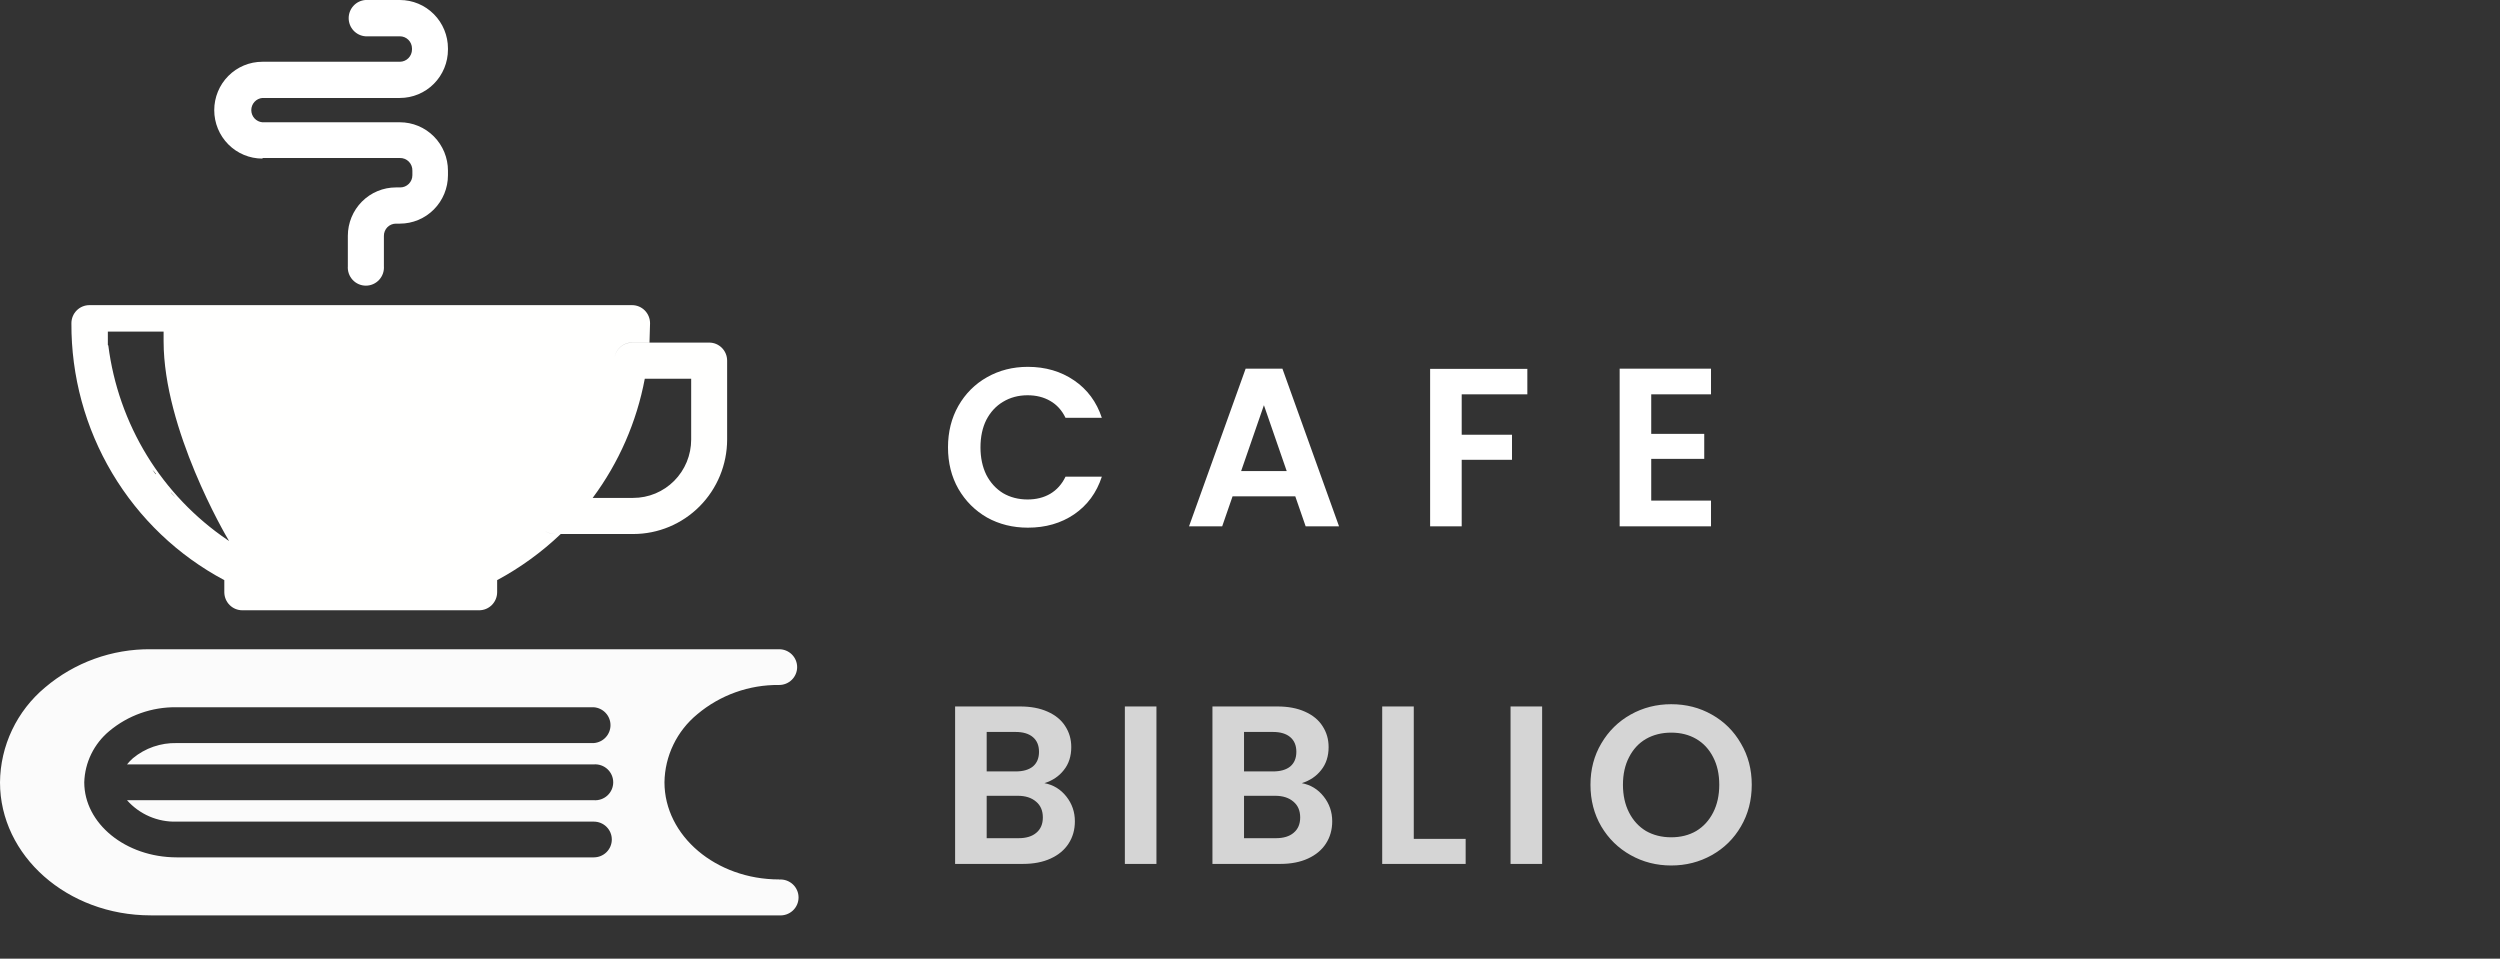 <svg width="266" height="102" viewBox="0 0 266 102" fill="none" xmlns="http://www.w3.org/2000/svg">
<rect x="0" y="0" width="266" height="102" fill="#333333" stroke="none"/>
<path d="M82.904 93.572C76.178 93.572 70.699 88.936 70.699 83.232C70.719 81.848 71.042 80.485 71.644 79.237C72.245 77.989 73.112 76.885 74.184 76.003C76.618 73.951 79.714 72.842 82.904 72.882C83.411 72.882 83.897 72.681 84.256 72.325C84.614 71.968 84.816 71.484 84.816 70.98C84.816 70.476 84.614 69.992 84.256 69.636C83.897 69.279 83.411 69.079 82.904 69.079H16.039C11.92 69.041 7.927 70.485 4.794 73.146C3.309 74.384 2.111 75.927 1.283 77.671C0.455 79.414 0.018 81.314 0 83.242C0 91.051 7.156 97.395 16.039 97.395H82.904C83.168 97.414 83.432 97.379 83.682 97.292C83.931 97.205 84.159 97.068 84.353 96.889C84.546 96.71 84.701 96.493 84.806 96.252C84.912 96.011 84.966 95.751 84.966 95.489C84.966 95.226 84.912 94.966 84.806 94.725C84.701 94.484 84.546 94.268 84.353 94.089C84.159 93.91 83.931 93.772 83.682 93.685C83.432 93.598 83.168 93.563 82.904 93.582V93.572ZM8.965 83.232C8.997 82.187 9.251 81.162 9.711 80.222C10.171 79.283 10.826 78.451 11.633 77.782C13.635 76.11 16.175 75.211 18.789 75.251H63.175C63.659 75.286 64.112 75.502 64.442 75.855C64.773 76.209 64.957 76.674 64.957 77.157C64.957 77.64 64.773 78.105 64.442 78.458C64.112 78.812 63.659 79.028 63.175 79.063H18.789C17.098 79.025 15.45 79.595 14.148 80.67C13.919 80.873 13.707 81.094 13.514 81.331H63.185C63.449 81.311 63.713 81.347 63.962 81.434C64.212 81.521 64.44 81.658 64.634 81.837C64.827 82.016 64.981 82.233 65.087 82.473C65.192 82.714 65.247 82.974 65.247 83.237C65.247 83.5 65.192 83.76 65.087 84.001C64.981 84.241 64.827 84.458 64.634 84.637C64.44 84.816 64.212 84.953 63.962 85.04C63.713 85.127 63.449 85.162 63.185 85.143H13.514C14.171 85.885 14.984 86.474 15.896 86.868C16.808 87.262 17.795 87.451 18.789 87.421H63.185C63.692 87.421 64.178 87.621 64.537 87.978C64.895 88.334 65.097 88.818 65.097 89.322C65.097 89.826 64.895 90.31 64.537 90.667C64.178 91.023 63.692 91.224 63.185 91.224H18.789C13.371 91.213 8.965 87.634 8.965 83.232Z" fill="#FBFBFB"/>
<path d="M23.867 61.727V63.018C23.87 63.527 24.073 64.014 24.431 64.373C24.79 64.732 25.275 64.933 25.78 64.933H50.983C51.489 64.933 51.974 64.732 52.332 64.373C52.691 64.014 52.894 63.527 52.896 63.018V61.727C55.359 60.402 57.634 58.752 59.663 56.819H59.052C58.671 56.824 58.297 56.71 57.984 56.492C58.3 56.705 58.672 56.819 59.052 56.819H67.385C70.031 56.817 72.569 55.757 74.44 53.873C76.311 51.989 77.364 49.434 77.367 46.769V38.368C77.367 37.86 77.166 37.373 76.809 37.013C76.453 36.654 75.969 36.452 75.464 36.452H67.253C66.814 36.453 66.389 36.606 66.05 36.886C65.71 37.166 65.478 37.556 65.391 37.989C65.476 37.554 65.707 37.162 66.047 36.88C66.386 36.598 66.813 36.443 67.253 36.442H69.105C69.105 35.766 69.166 35.069 69.166 34.393C69.166 33.882 68.964 33.392 68.605 33.031C68.247 32.67 67.76 32.467 67.253 32.467H9.511C9.004 32.467 8.517 32.67 8.158 33.031C7.8 33.392 7.598 33.882 7.598 34.393C7.57 40.011 9.071 45.53 11.94 50.349C14.808 55.168 18.934 59.103 23.867 61.727ZM17.183 51.215L17.59 51.707L17.183 51.215ZM18.2 52.404C18.353 52.578 18.516 52.742 18.668 52.906C18.485 52.742 18.322 52.578 18.17 52.404H18.2ZM19.218 53.541C19.381 53.715 19.564 53.879 19.747 54.043C19.584 53.879 19.401 53.715 19.238 53.541H19.218ZM65.075 38.112H65.269H65.075C64.515 42.283 62.988 46.262 60.619 49.73C62.999 46.266 64.533 42.286 65.096 38.112H65.075ZM60.364 50.14L60.253 50.293L60.364 50.14ZM73.541 40.294V46.769C73.541 47.585 73.381 48.393 73.071 49.147C72.76 49.901 72.305 50.586 71.731 51.163C71.158 51.739 70.477 52.196 69.728 52.508C68.978 52.819 68.175 52.979 67.365 52.977H63.061C65.846 49.231 67.743 44.892 68.606 40.294H73.541ZM11.475 36.708V36.309V35.284H17.407C17.407 35.622 17.407 35.95 17.407 36.309C17.407 45.652 23.959 56.891 24.376 57.567L24.285 57.506L24.183 57.434C23.725 57.147 23.288 56.86 22.86 56.553C23.288 56.86 23.725 57.147 24.183 57.434C20.734 55.093 17.82 52.038 15.638 48.473C13.455 44.907 12.053 40.914 11.525 36.76V37.016C11.52 36.93 11.52 36.845 11.525 36.76L11.475 36.708ZM20.317 54.617L20.907 55.108L20.317 54.617ZM21.507 55.641L22.199 56.154L21.507 55.641ZM16.552 50.447C16.44 50.293 16.318 50.14 16.216 49.986C16.369 50.129 16.491 50.283 16.603 50.437L16.552 50.447ZM15.636 49.105L15.372 48.695L15.636 49.105ZM14.832 47.691L14.639 47.353L14.832 47.691ZM14.09 46.236C14.09 46.144 13.998 46.062 13.957 45.97C14.008 46.062 14.049 46.144 14.1 46.236H14.09ZM13.428 44.751C13.428 44.679 13.367 44.617 13.347 44.556C13.326 44.495 13.408 44.679 13.438 44.751H13.428ZM12.858 43.224C12.858 43.224 12.858 43.142 12.858 43.101C12.858 43.06 12.858 43.183 12.869 43.224H12.858ZM12.39 41.677C12.386 41.654 12.386 41.629 12.39 41.605C12.389 41.63 12.393 41.654 12.401 41.677H12.39Z" fill="#FFFFFE"/>
<path d="M27.953 16.811H42.546C42.723 16.806 42.899 16.838 43.063 16.905C43.227 16.971 43.376 17.071 43.5 17.197C43.625 17.323 43.722 17.474 43.787 17.64C43.852 17.805 43.882 17.982 43.877 18.16V18.644C43.877 18.988 43.741 19.319 43.499 19.562C43.257 19.805 42.929 19.942 42.587 19.942H42.127C40.77 19.942 39.468 20.485 38.508 21.451C37.549 22.417 37.01 23.727 37.01 25.093V28.317C36.99 28.582 37.026 28.849 37.113 29.1C37.201 29.351 37.339 29.581 37.519 29.776C37.699 29.971 37.917 30.127 38.16 30.233C38.402 30.34 38.664 30.394 38.928 30.394C39.193 30.394 39.455 30.34 39.697 30.233C39.94 30.127 40.158 29.971 40.338 29.776C40.518 29.581 40.656 29.351 40.744 29.1C40.831 28.849 40.867 28.582 40.847 28.317V25.093C40.846 24.923 40.878 24.754 40.942 24.597C41.005 24.439 41.099 24.296 41.218 24.175C41.337 24.055 41.479 23.959 41.635 23.894C41.791 23.828 41.958 23.795 42.127 23.795H42.546C43.903 23.795 45.205 23.252 46.164 22.286C47.124 21.32 47.663 20.01 47.663 18.644V18.16C47.663 16.794 47.124 15.484 46.164 14.518C45.205 13.552 43.903 13.01 42.546 13.01H27.912C27.591 12.981 27.293 12.832 27.075 12.593C26.858 12.354 26.737 12.041 26.737 11.717C26.737 11.393 26.858 11.08 27.075 10.841C27.293 10.602 27.591 10.453 27.912 10.424H42.546C43.903 10.424 45.205 9.882 46.164 8.916C47.124 7.95 47.663 6.64 47.663 5.274V5.15C47.663 3.784 47.124 2.474 46.164 1.509C45.205 0.543 43.903 0 42.546 0H38.883C38.398 0.036 37.944 0.255 37.614 0.613C37.283 0.971 37.099 1.442 37.099 1.931C37.099 2.421 37.283 2.892 37.614 3.25C37.944 3.608 38.398 3.827 38.883 3.863H42.546C42.886 3.863 43.213 3.998 43.454 4.239C43.696 4.48 43.833 4.808 43.836 5.15V5.274C43.833 5.617 43.696 5.946 43.455 6.189C43.214 6.432 42.887 6.569 42.546 6.572H27.912C26.555 6.572 25.253 7.114 24.294 8.08C23.334 9.046 22.795 10.356 22.795 11.722C22.795 13.088 23.334 14.398 24.294 15.364C25.253 16.33 26.555 16.873 27.912 16.873L27.953 16.811Z" fill="white"/>
<path d="M100.867 47.6C100.867 45.952 101.235 44.48 101.971 43.184C102.723 41.872 103.739 40.856 105.019 40.136C106.315 39.4 107.763 39.032 109.363 39.032C111.235 39.032 112.875 39.512 114.283 40.472C115.691 41.432 116.675 42.76 117.235 44.456H113.371C112.987 43.656 112.443 43.056 111.739 42.656C111.051 42.256 110.251 42.056 109.339 42.056C108.363 42.056 107.491 42.288 106.723 42.752C105.971 43.2 105.379 43.84 104.947 44.672C104.531 45.504 104.323 46.48 104.323 47.6C104.323 48.704 104.531 49.68 104.947 50.528C105.379 51.36 105.971 52.008 106.723 52.472C107.491 52.92 108.363 53.144 109.339 53.144C110.251 53.144 111.051 52.944 111.739 52.544C112.443 52.128 112.987 51.52 113.371 50.72H117.235C116.675 52.432 115.691 53.768 114.283 54.728C112.891 55.672 111.251 56.144 109.363 56.144C107.763 56.144 106.315 55.784 105.019 55.064C103.739 54.328 102.723 53.312 101.971 52.016C101.235 50.72 100.867 49.248 100.867 47.6ZM137.817 52.808H131.145L130.041 56H126.513L132.537 39.224H136.449L142.473 56H138.921L137.817 52.808ZM136.905 50.12L134.481 43.112L132.057 50.12H136.905ZM162.509 39.248V41.96H155.525V46.256H160.877V48.92H155.525V56H152.165V39.248H162.509ZM175.691 41.96V46.16H181.331V48.824H175.691V53.264H182.051V56H172.331V39.224H182.051V41.96H175.691Z" fill="white"/>
<path d="M111.127 83.328C112.071 83.504 112.847 83.976 113.455 84.744C114.063 85.512 114.367 86.392 114.367 87.384C114.367 88.28 114.143 89.072 113.695 89.76C113.263 90.432 112.631 90.96 111.799 91.344C110.967 91.728 109.983 91.92 108.847 91.92H101.623V75.168H108.535C109.671 75.168 110.647 75.352 111.463 75.72C112.295 76.088 112.919 76.6 113.335 77.256C113.767 77.912 113.983 78.656 113.983 79.488C113.983 80.464 113.719 81.28 113.191 81.936C112.679 82.592 111.991 83.056 111.127 83.328ZM104.983 82.08H108.055C108.855 82.08 109.471 81.904 109.903 81.552C110.335 81.184 110.551 80.664 110.551 79.992C110.551 79.32 110.335 78.8 109.903 78.432C109.471 78.064 108.855 77.88 108.055 77.88H104.983V82.08ZM108.367 89.184C109.183 89.184 109.815 88.992 110.263 88.608C110.727 88.224 110.959 87.68 110.959 86.976C110.959 86.256 110.719 85.696 110.239 85.296C109.759 84.88 109.111 84.672 108.295 84.672H104.983V89.184H108.367ZM123.045 75.168V91.92H119.685V75.168H123.045ZM138.508 83.328C139.452 83.504 140.228 83.976 140.836 84.744C141.444 85.512 141.748 86.392 141.748 87.384C141.748 88.28 141.524 89.072 141.076 89.76C140.644 90.432 140.012 90.96 139.18 91.344C138.348 91.728 137.364 91.92 136.228 91.92H129.004V75.168H135.916C137.052 75.168 138.028 75.352 138.844 75.72C139.676 76.088 140.3 76.6 140.716 77.256C141.148 77.912 141.364 78.656 141.364 79.488C141.364 80.464 141.1 81.28 140.572 81.936C140.06 82.592 139.372 83.056 138.508 83.328ZM132.364 82.08H135.436C136.236 82.08 136.852 81.904 137.284 81.552C137.716 81.184 137.932 80.664 137.932 79.992C137.932 79.32 137.716 78.8 137.284 78.432C136.852 78.064 136.236 77.88 135.436 77.88H132.364V82.08ZM135.748 89.184C136.564 89.184 137.196 88.992 137.644 88.608C138.108 88.224 138.34 87.68 138.34 86.976C138.34 86.256 138.1 85.696 137.62 85.296C137.14 84.88 136.492 84.672 135.676 84.672H132.364V89.184H135.748ZM150.426 89.256H155.946V91.92H147.066V75.168H150.426V89.256ZM164.082 75.168V91.92H160.722V75.168H164.082ZM177.818 92.088C176.25 92.088 174.81 91.72 173.498 90.984C172.186 90.248 171.146 89.232 170.378 87.936C169.61 86.624 169.226 85.144 169.226 83.496C169.226 81.864 169.61 80.4 170.378 79.104C171.146 77.792 172.186 76.768 173.498 76.032C174.81 75.296 176.25 74.928 177.818 74.928C179.402 74.928 180.842 75.296 182.138 76.032C183.45 76.768 184.482 77.792 185.234 79.104C186.002 80.4 186.386 81.864 186.386 83.496C186.386 85.144 186.002 86.624 185.234 87.936C184.482 89.232 183.45 90.248 182.138 90.984C180.826 91.72 179.386 92.088 177.818 92.088ZM177.818 89.088C178.826 89.088 179.714 88.864 180.482 88.416C181.25 87.952 181.85 87.296 182.282 86.448C182.714 85.6 182.93 84.616 182.93 83.496C182.93 82.376 182.714 81.4 182.282 80.568C181.85 79.72 181.25 79.072 180.482 78.624C179.714 78.176 178.826 77.952 177.818 77.952C176.81 77.952 175.914 78.176 175.13 78.624C174.362 79.072 173.762 79.72 173.33 80.568C172.898 81.4 172.682 82.376 172.682 83.496C172.682 84.616 172.898 85.6 173.33 86.448C173.762 87.296 174.362 87.952 175.13 88.416C175.914 88.864 176.81 89.088 177.818 89.088Z" fill="#D5D5D5"/>
</svg>
